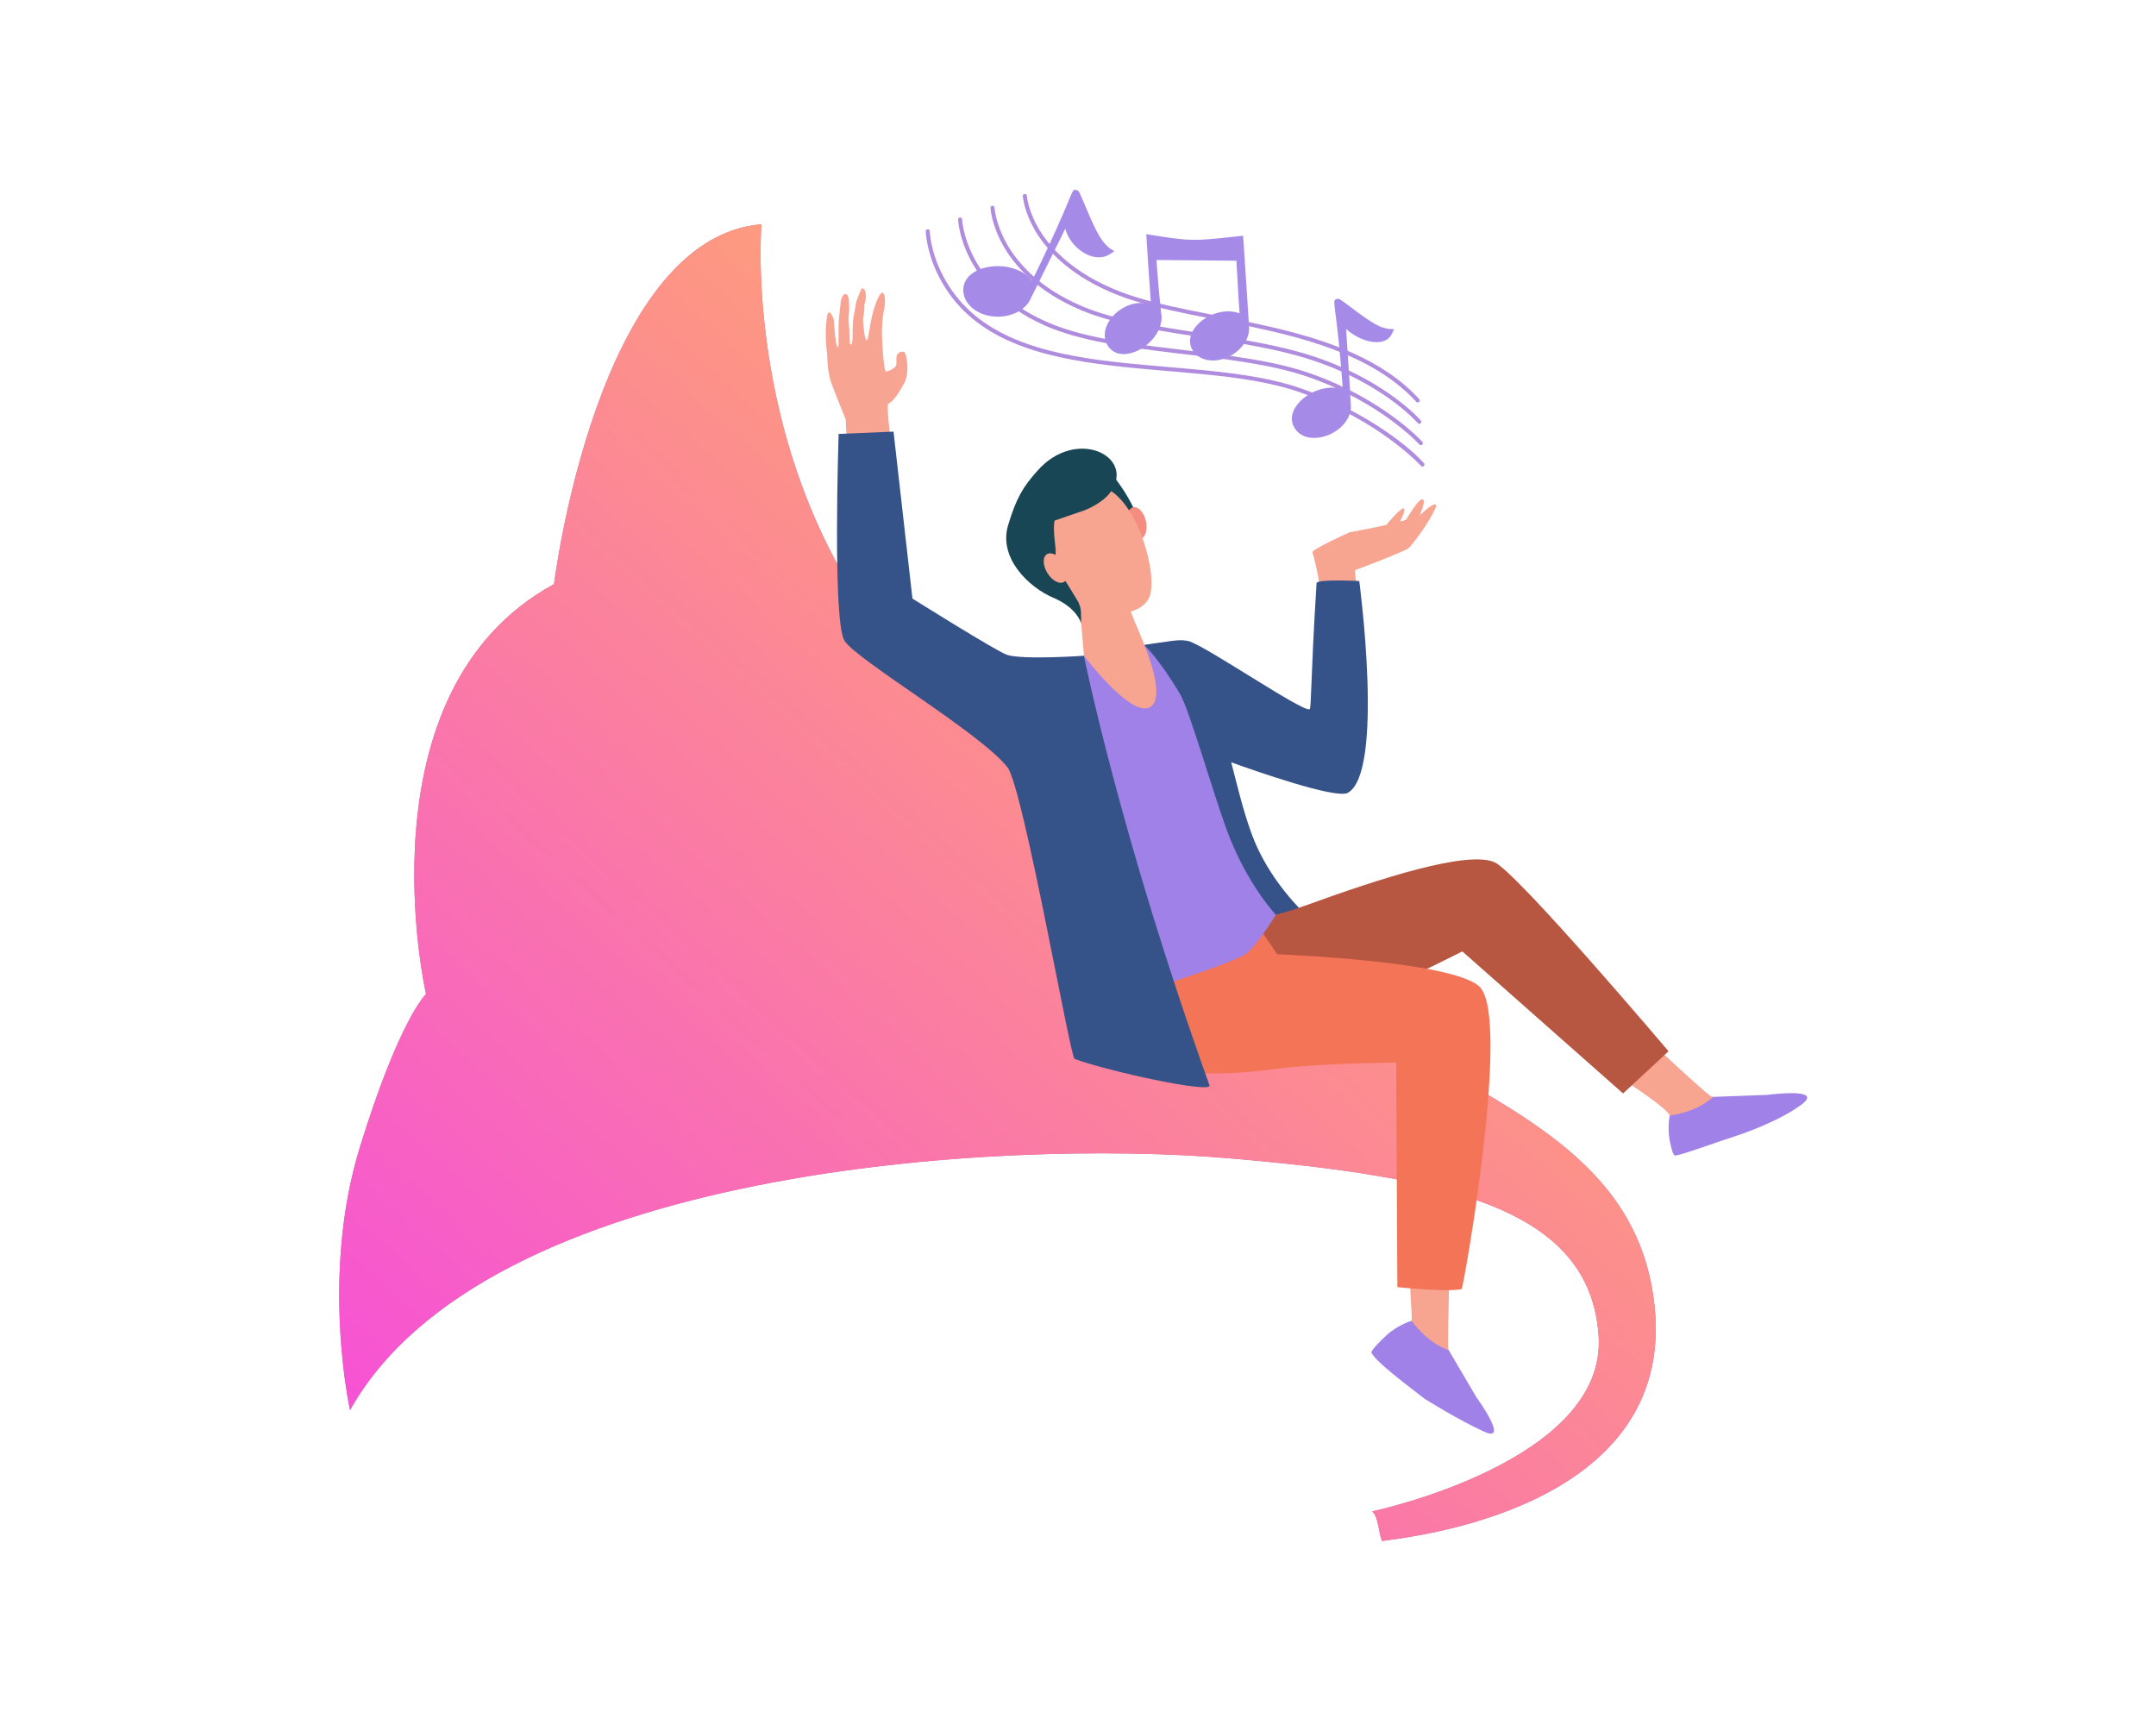 <svg width="375" height="300" viewBox="0 0 375 300" fill="none" xmlns="http://www.w3.org/2000/svg">
<path d="M252.962 187.014C231.18 174.649 192.034 151.315 160.272 118.211C128.509 85.109 132.443 39 132.443 39C103.781 41.401 96.361 101.586 96.361 101.586C62.07 120.255 74.099 172.886 74.099 172.886C74.099 172.886 69.492 177.153 62.583 199.556C55.674 221.96 60.884 245.225 60.884 245.225C84.644 202.947 174.336 198.103 213.565 201.425C252.365 204.708 276.555 210.301 278.053 232.306C279.531 254.053 239.418 262.69 238.674 262.846C239.816 263.953 239.717 266.373 240.38 268C244.316 267.375 291.638 262.846 287.776 227.028C285.571 206.62 270.67 197.065 252.962 187.014Z" fill="#BF6CA3"/>
<path d="M252.962 187.014C231.18 174.649 192.034 151.315 160.272 118.211C128.509 85.109 132.443 39 132.443 39C103.781 41.401 96.361 101.586 96.361 101.586C62.07 120.255 74.099 172.886 74.099 172.886C74.099 172.886 69.492 177.153 62.583 199.556C55.674 221.96 60.884 245.225 60.884 245.225C84.644 202.947 174.336 198.103 213.565 201.425C252.365 204.708 276.555 210.301 278.053 232.306C279.531 254.053 239.418 262.69 238.674 262.846C239.816 263.953 239.717 266.373 240.38 268C244.316 267.375 291.638 262.846 287.776 227.028C285.571 206.62 270.67 197.065 252.962 187.014Z" fill="url(#paint0_linear_66_1663)"/>
<path d="M229.449 104.235C229.449 104.235 229.734 103.436 229.503 101.698C229.219 99.548 228.403 96.347 228.283 96.07C228.064 95.567 234.771 92.559 234.771 92.559C234.771 92.559 245.88 90.662 247.395 89.216C248.91 87.772 250.249 87.091 249.628 88.475C248.503 90.981 245.635 94.802 244.961 95.356C244.29 95.91 235.867 99.124 235.71 99.144C235.553 99.163 236.254 104.615 236.254 104.615L229.449 104.235Z" fill="#F7A491"/>
<path d="M236.423 101.048C236.423 101.048 229.04 100.676 228.993 101.416C227.969 117.774 228.101 123.125 227.797 123.331C226.763 124.027 209.371 112.074 206.66 111.479C205.363 111.194 204.017 111.427 202.723 111.618C199.637 112.077 200.674 111.878 199.051 112.153L199.053 112.155C198.965 112.172 198.916 112.182 198.916 112.182L199.279 115.092C203.14 117.818 216.769 164.412 217.436 164.299C218.183 164.174 234.44 166.275 234.004 164.978C233.933 164.767 222.243 157.313 217.727 145.086C216.212 140.982 215.17 136.492 214.148 132.575C217.864 133.918 232.364 139.034 234.428 137.884C240.853 134.312 236.423 101.048 236.423 101.048Z" fill="#355389"/>
<path d="M273.624 182.235C273.624 182.235 289.675 191.996 290.408 193.977C291.462 196.83 304.452 191.374 301.138 191.161C300.375 191.111 297.917 190.788 297.706 190.707C296.588 190.271 281.652 176.073 281.652 176.073L273.624 182.235Z" fill="#F7A491"/>
<path d="M307.445 190.413L297.978 190.761C297.978 190.761 295.561 193.298 290.423 194.012C290.423 194.012 289.879 196.463 290.597 199.167C290.722 199.632 290.972 201.059 291.445 200.968C293.164 200.645 297.642 198.948 302.778 197.272C302.778 197.272 309.668 194.936 313.46 192.009C317.25 189.087 307.445 190.413 307.445 190.413Z" fill="#A081E7"/>
<path d="M204.397 161.189C204.397 161.189 215.367 161.721 226.929 157.526C240.311 152.673 255.176 147.89 259.944 149.954C263.78 151.614 290.212 182.824 290.212 182.824L282.307 190.168L254.35 165.461C254.35 165.461 224.243 180.814 217.016 180.368C200.563 179.343 198.808 166.508 204.397 161.189Z" fill="#B75742"/>
<path d="M215.342 152.959L227.621 164.471L208.38 172.92L204.397 161.188L215.342 152.959Z" fill="#B75742"/>
<path d="M244.142 208.776C244.142 208.776 245.596 226.616 245.547 229.673C245.498 232.715 254.511 240.795 253.124 237.777C252.805 237.084 251.92 234.765 251.893 234.544C251.746 233.355 252.293 212.74 252.293 212.74L244.142 208.776Z" fill="#F7A491"/>
<path d="M256.779 242.971L251.974 234.806C251.974 234.806 248.594 233.884 245.523 229.702C245.523 229.702 243.108 230.386 241.069 232.303C240.716 232.634 238.318 234.867 238.553 235.289C239.421 236.84 243.412 239.909 247.775 243.26C247.775 243.26 253.85 247.075 258.228 249.021C262.606 250.967 256.779 242.971 256.779 242.971Z" fill="#A081E7"/>
<path d="M257.419 171.687C253.063 167.118 222.147 165.959 222.147 165.959L211.753 150.697L194.408 164.458C194.408 164.458 198.046 179.127 199.923 182.941C202.424 188.02 215.033 186.8 222.706 185.809C229.766 184.897 242.846 184.807 242.846 184.807L243.049 223.846C243.049 223.846 251.864 224.78 254.239 224.179C254.507 224.108 262.838 177.372 257.419 171.687Z" fill="#F47458"/>
<path d="M199.026 112.194L188.535 114.025C188.535 114.025 188.304 114.138 188.231 114.163C187.39 114.425 191.822 145.101 193.952 156.502C196.082 167.903 198.212 172.545 198.212 172.545C198.212 172.545 212.231 168.305 216.423 166.076C218.164 165.152 221.921 159.11 221.921 159.11C221.921 159.11 216.693 153.582 213.251 144.002C210.599 136.614 206.839 123.407 205.27 120.744C201.666 114.626 199.026 112.194 199.026 112.194Z" fill="#A081E7"/>
<path d="M187.733 104.679L188.54 114.038C188.54 114.038 196.771 125.005 200.085 122.946C202.865 121.22 199.191 112.572 199.191 112.572C199.191 112.572 198.438 110.579 197.45 108.302C196.761 106.711 196.139 104.973 196.014 103.659C195.707 100.465 187.733 104.679 187.733 104.679Z" fill="#F7A491"/>
<path d="M193.374 82.448C193.374 82.448 197.479 87.284 198.264 91.672C199.048 96.06 198.47 99.185 198.47 99.185L185.708 87.152L193.374 82.448Z" fill="#184655"/>
<path d="M199.316 90.63C199.656 92.16 199.213 93.56 198.325 93.758C197.438 93.957 196.44 92.878 196.099 91.351C195.759 89.824 196.202 88.422 197.09 88.223C197.977 88.025 198.975 89.103 199.316 90.63Z" fill="#F48C7F"/>
<path d="M182.348 89.723C182.085 89.699 183.637 102.558 187.723 105.142C191.81 107.726 198.33 107.223 199.865 103.948C201.561 100.328 197.957 87.012 192.072 84.791C186.184 82.57 182.348 89.723 182.348 89.723Z" fill="#F7A491"/>
<path d="M180.455 81.859C177.906 84.693 176.744 86.679 175.344 91.344C173.623 97.08 178.992 102.173 183.198 103.953C187.405 105.73 188.066 108.449 188.066 108.449L188.02 106.716C188.03 105.363 187.537 104.652 187.064 103.889C186.645 103.213 185.274 100.884 184.779 100.286C183.468 98.707 183.206 98.364 183.561 96.675C183.833 95.374 183.019 92.675 183.426 90.537L188.593 88.765C188.593 88.765 191.817 87.573 193.263 85.441C197.411 79.317 187.164 74.255 180.455 81.859Z" fill="#184655"/>
<path d="M184.985 97.93C185.806 99.264 185.843 100.732 185.069 101.21C184.294 101.688 183 100.992 182.178 99.658C181.357 98.325 181.32 96.856 182.098 96.378C182.872 95.903 184.164 96.597 184.985 97.93Z" fill="#F7A491"/>
<path d="M144.644 66.737C145.541 69.142 147.093 72.927 147.093 72.927C147.135 74.013 147.348 78.528 147.622 84.058L155.305 79.874C155.305 79.874 154.148 70.944 154.442 70.356C154.692 69.856 155.271 70.373 157.322 66.541C157.915 65.436 157.832 63.595 157.832 63.595C157.832 63.595 157.712 61.332 157.183 61.183C156.653 61.033 156.114 61.438 155.979 61.847C155.842 62.256 155.996 63.156 155.861 63.565C155.724 63.975 154.614 64.58 154.118 64.615C153.623 64.649 153.39 57.964 153.39 57.964C153.39 57.964 153.442 56.055 153.508 55.425C153.564 54.888 153.859 53.294 153.859 53.294C153.859 53.294 154.153 51 153.442 50.912C153.023 50.86 152.199 52.792 151.714 54.797C151.192 56.957 151.018 59.202 150.794 59.197C150.272 59.19 150.113 55.528 150.113 55.528C150.113 55.528 150.429 53.804 150.324 53.022C150.694 52.003 150.804 50.184 149.934 50.137C149.772 50.13 148.917 52.527 148.917 52.527C148.917 52.527 148.664 54.175 148.495 54.949C148.196 56.317 148.375 58.401 148.245 59.344C148.137 60.129 147.924 59.837 147.846 59.879C147.787 59.911 147.772 58.847 147.725 57.388C147.703 56.653 147.52 55.824 147.625 54.971C147.723 54.182 147.701 53.071 147.669 52.402C147.583 50.51 146.426 50.841 146.22 52.606C146.142 53.277 146.063 54.01 145.985 54.753C145.683 57.643 146.024 60.349 145.723 60.408C145.333 60.484 145.007 55.518 145.007 55.518C145.007 55.518 144.078 52.858 143.779 55.464C143.431 58.489 143.789 60.879 143.811 60.984C143.963 61.705 143.747 64.333 144.644 66.737Z" fill="#F8A492"/>
<path d="M188.525 114.043C188.525 114.043 178.014 114.79 175.168 113.891C173.442 113.344 158.705 104.103 158.705 104.103L155.413 75.064L145.867 75.466C145.867 75.466 144.769 108.125 146.885 111.434C149.069 114.852 170.53 127.441 175.236 133.452C177.948 136.913 186.132 183.782 186.902 184.155C192.312 186.202 210.925 190.303 210.364 188.739C194.847 145.507 188.525 114.043 188.525 114.043Z" fill="#355389"/>
<path d="M232.982 96.146C232.982 96.146 235.744 94.552 236.494 94.199C237.244 93.846 239.684 93.084 239.684 93.084C239.684 93.084 243.083 88.647 244.059 88.426C245.035 88.206 242.314 93.035 242.314 93.035L241.118 94.496C241.118 94.496 243.079 92.366 243.463 92.057C243.848 91.748 246.562 86.627 247.43 86.841C248.297 87.054 246.459 90.645 245.576 92.542C244.694 94.439 239.833 96.124 239.833 96.124L232.982 96.146Z" fill="#F7A491"/>
<path d="M247.155 81.019C247.084 80.94 239.892 73.079 226.143 68.238C206.517 61.33 172.876 68.9 162.889 47.242C161.107 43.377 161.024 40.354 161.021 40.227C161.011 39.766 161.71 39.751 161.72 40.212C161.72 40.241 161.806 43.242 163.536 46.98C173.342 68.159 206.638 60.631 226.373 67.578C236.244 71.054 244.361 76.871 247.672 80.55C247.984 80.896 247.464 81.364 247.155 81.019Z" fill="#B08CDF"/>
<path d="M246.883 77.307C246.611 77.01 240.078 69.992 227.824 65.656C214.474 60.915 193.942 62.075 181.602 56.552C174.106 53.196 170.442 48.394 168.686 44.955C166.779 41.217 166.654 38.307 166.649 38.184C166.632 37.723 167.331 37.697 167.348 38.16C167.351 38.204 167.48 41.074 169.326 44.67C171.032 47.997 174.594 52.649 181.887 55.912C194.099 61.379 214.592 60.214 228.057 64.997C240.475 69.389 247.121 76.532 247.398 76.834C247.528 76.976 247.518 77.197 247.376 77.327C247.236 77.459 247.013 77.452 246.883 77.307Z" fill="#B08CDF"/>
<path d="M246.608 73.594C243.699 70.421 237.676 65.992 229.503 63.075C216.607 58.449 199.078 58.574 188.057 53.951C180.21 50.659 176.339 46.009 174.476 42.688C172.444 39.069 172.285 36.26 172.28 36.145C172.258 35.684 172.954 35.647 172.979 36.111C172.981 36.138 173.143 38.9 175.106 42.383C176.92 45.597 180.686 50.103 188.329 53.309C193.893 55.643 201.1 56.743 208.731 57.905C215.938 59.003 223.392 60.141 229.739 62.418C238.031 65.377 244.157 69.887 247.123 73.123C247.435 73.464 246.92 73.934 246.608 73.594Z" fill="#B08CDF"/>
<path d="M246.334 69.88C233.867 56.287 208.608 56.829 194.513 51.35C186.302 48.159 182.227 43.658 180.254 40.442C178.102 36.934 177.913 34.213 177.906 34.098C177.879 33.637 178.575 33.596 178.604 34.056C178.607 34.105 178.805 36.765 180.874 40.116C182.794 43.227 186.76 47.588 194.766 50.698C208.814 56.157 234.18 55.594 246.849 69.407C246.979 69.549 246.969 69.769 246.827 69.899C246.684 70.032 246.464 70.022 246.334 69.88Z" fill="#B08CDF"/>
<path d="M192.121 42.31C190.964 41.104 189.5 37.589 188.625 35.491C187.449 32.669 187.591 33.248 187.145 33.022C186.206 32.833 186.998 33.512 179.509 48.823C176.408 44.766 167.515 45.762 167.542 50.478C167.556 52.914 170.128 55.094 173.596 55.074C176.006 55.059 178.171 53.956 179.112 52.262L179.107 52.26C179.352 51.811 182.61 45.161 185.289 39.776C186.226 43.337 190.415 45.933 193.028 44.207L193.82 43.685L193.018 43.18C192.741 43.001 192.163 42.354 192.121 42.31Z" fill="#A68AE8"/>
<path d="M240.48 56.949C239.058 56.542 236.36 54.498 234.747 53.275C233.04 51.983 232.862 51.848 232.44 52.025C231.55 52.324 232.474 52.736 233.57 67.752C229.307 66.127 222.978 70.728 225.133 74.378C227.412 78.239 235.07 75.31 234.972 70.522H234.967C234.955 70.069 234.482 62.448 234.136 57.202C236.504 59.43 240.828 60.609 242.074 58.094L242.493 57.246C241.399 57.163 241.868 57.351 240.48 56.949Z" fill="#A68AE8"/>
<path d="M217.261 57.052C217.244 56.417 216.781 49.497 216.222 41.001C207.29 41.947 207.598 42.036 199.372 40.727C199.646 45.092 199.943 49.478 200.198 53.008C195.871 51.358 190.503 56.425 192.631 60.028C194.928 63.918 202.139 59.837 202.044 55.074C202.044 55.074 201.558 51.277 201.149 45.217L215.053 45.345C215.18 47.218 215.335 50.9 215.599 54.495C211.297 52.856 205.292 57.292 207.429 60.911C208.606 62.904 211.665 63.281 214.249 61.756C216.119 60.653 217.306 58.805 217.269 57.052H217.261Z" fill="#A68AE8"/>
<defs>
<linearGradient id="paint0_linear_66_1663" x1="-95.831" y1="153.5" x2="93.367" y2="-55.495" gradientUnits="userSpaceOnUse">
<stop stop-color="#F545E5"/>
<stop offset="1" stop-color="#FFAA6C"/>
</linearGradient>
</defs>
</svg>
